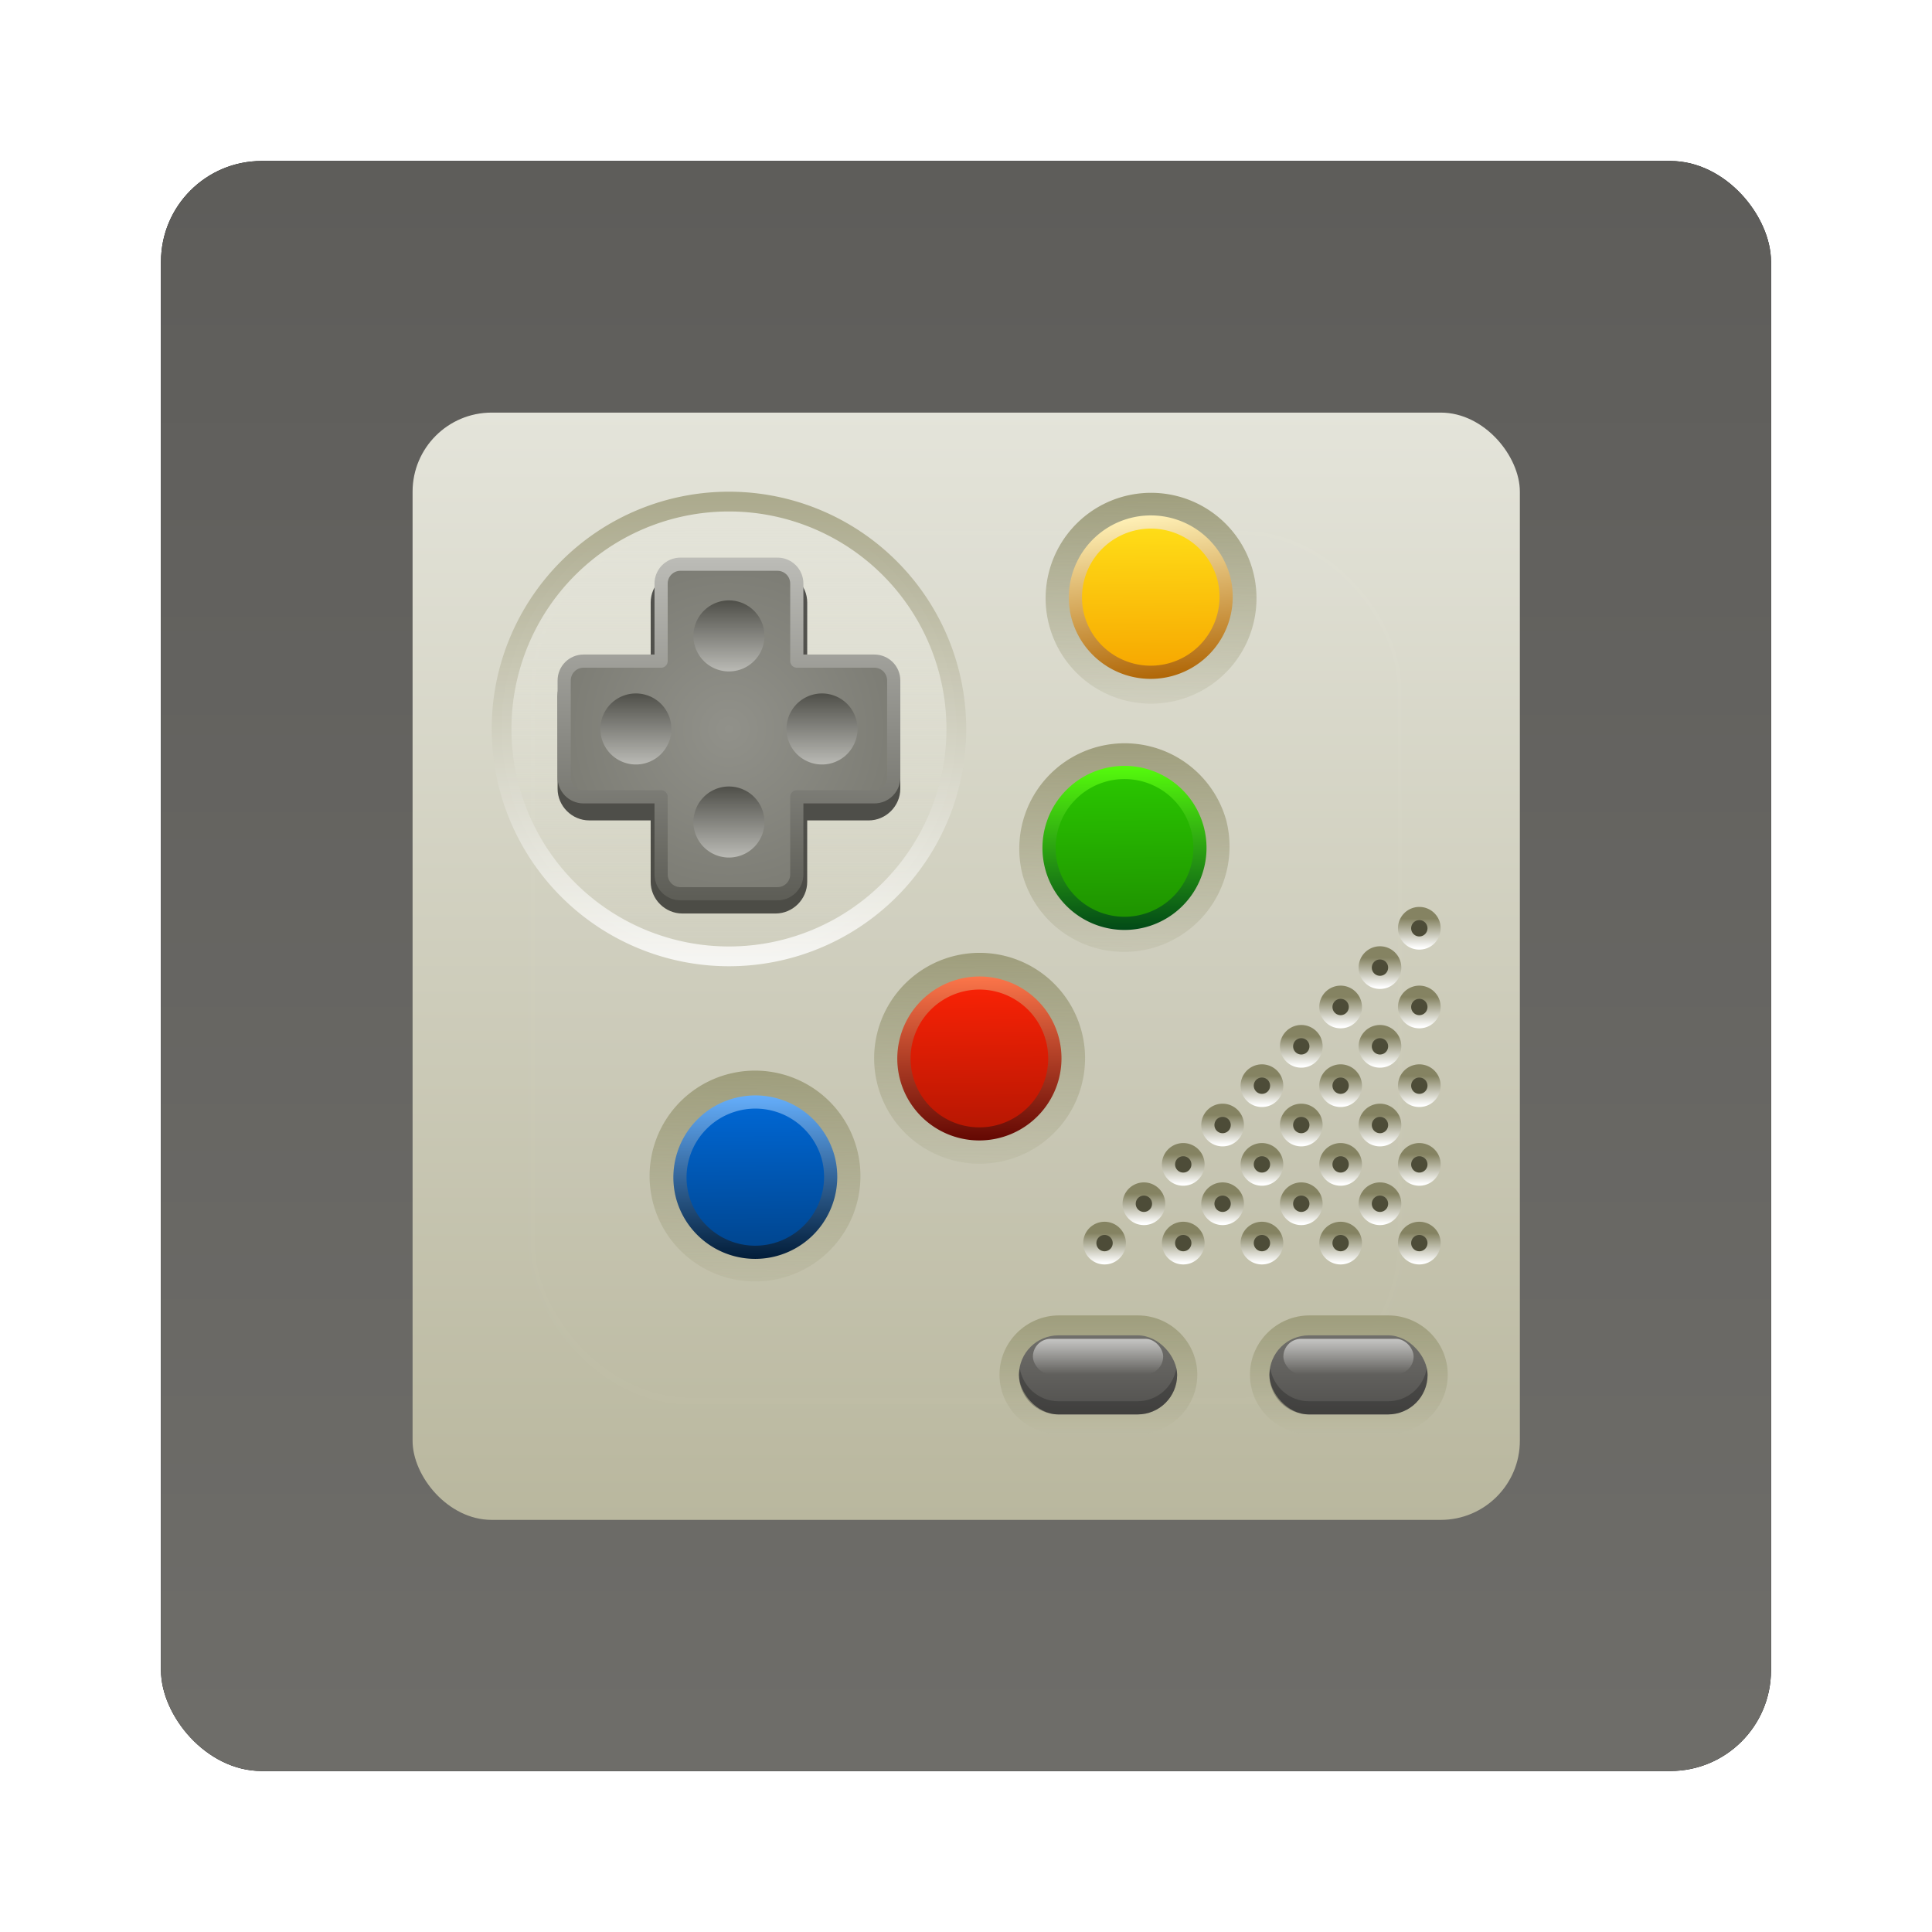 <?xml version="1.0" encoding="UTF-8" standalone="no"?>
<!-- Created with Inkscape (http://www.inkscape.org/) -->

<svg
   xmlns:dc="http://purl.org/dc/elements/1.1/"
   xmlns:cc="http://creativecommons.org/ns#"
   xmlns:rdf="http://www.w3.org/1999/02/22-rdf-syntax-ns#"
   xmlns:svg="http://www.w3.org/2000/svg"
   xmlns="http://www.w3.org/2000/svg"
   xmlns:xlink="http://www.w3.org/1999/xlink"
   xmlns:sodipodi="http://sodipodi.sourceforge.net/DTD/sodipodi-0.dtd"
   xmlns:inkscape="http://www.inkscape.org/namespaces/inkscape"
   width="96"
   height="96"
   id="svg6307"
   version="1.1"
   inkscape:version="0.48.1 r9760"
   sodipodi:docname="templat-96x96.svg">
  <defs
     id="defs6309">
    <filter
       color-interpolation-filters="sRGB"
       inkscape:collect="always"
       id="filter6279-2">
      <feGaussianBlur
         inkscape:collect="always"
         stdDeviation="0.8"
         id="feGaussianBlur6281-1" />
    </filter>
    <linearGradient
       inkscape:collect="always"
       xlink:href="#linearGradient5964"
       id="linearGradient9181"
       gradientUnits="userSpaceOnUse"
       gradientTransform="translate(0,-7.8515622e-6)"
       x1="48"
       y1="1052.362"
       x2="48"
       y2="902.362" />
    <linearGradient
       id="linearGradient5964">
      <stop
         id="stop5966"
         style="stop-color:#706f6b;stop-opacity:1"
         offset="0" />
      <stop
         id="stop5968"
         style="stop-color:#51504e;stop-opacity:1"
         offset="1" />
    </linearGradient>
    <linearGradient
       inkscape:collect="always"
       xlink:href="#linearGradient3187"
       id="linearGradient10464"
       gradientUnits="userSpaceOnUse"
       x1="48"
       y1="90"
       x2="48"
       y2="5.988" />
    <linearGradient
       id="linearGradient3187">
      <stop
         id="stop3189-8"
         style="stop-color:#b9b79e;stop-opacity:1"
         offset="0" />
      <stop
         id="stop3191-3"
         style="stop-color:#e4e4da;stop-opacity:1"
         offset="1" />
    </linearGradient>
    <linearGradient
       inkscape:collect="always"
       xlink:href="#linearGradient3737-96"
       id="linearGradient10466"
       gradientUnits="userSpaceOnUse"
       x1="48"
       y1="20.221"
       x2="48"
       y2="138.661" />
    <linearGradient
       id="linearGradient3737-96">
      <stop
         id="stop3739-43"
         style="stop-color:#ffffff;stop-opacity:1"
         offset="0" />
      <stop
         id="stop3741-33"
         style="stop-color:#ffffff;stop-opacity:0"
         offset="1" />
    </linearGradient>
    <clipPath
       id="clipPath3613-86">
      <rect
         width="84"
         height="84"
         rx="6"
         ry="6"
         x="6"
         y="6"
         id="rect3615-04"
         style="fill:#ffffff;fill-opacity:1;fill-rule:nonzero;stroke:none" />
    </clipPath>
    <filter
       x="-0.192"
       y="-0.192"
       width="1.384"
       height="1.384"
       color-interpolation-filters="sRGB"
       id="filter3794-88">
      <feGaussianBlur
         id="feGaussianBlur3796-8"
         stdDeviation="5.28" />
    </filter>
    <linearGradient
       inkscape:collect="always"
       xlink:href="#linearGradient5756"
       id="linearGradient10468"
       gradientUnits="userSpaceOnUse"
       gradientTransform="matrix(0.954,-0.256,0.251,0.937,-60.09,56.487)"
       x1="90.195"
       y1="24.087"
       x2="85.196"
       y2="43.082" />
    <linearGradient
       id="linearGradient5756">
      <stop
         id="stop5758"
         style="stop-color:#9f9e7d;stop-opacity:1"
         offset="0" />
      <stop
         id="stop5760"
         style="stop-color:#9f9e7d;stop-opacity:0"
         offset="1" />
    </linearGradient>
    <linearGradient
       inkscape:collect="always"
       xlink:href="#linearGradient3911"
       id="linearGradient10470"
       gradientUnits="userSpaceOnUse"
       gradientTransform="matrix(0.683,-0.183,0.18,0.67,-33.899,58.624)"
       x1="85.007"
       y1="21.561"
       x2="80.337"
       y2="39.307" />
    <linearGradient
       id="linearGradient3911">
      <stop
         id="stop3913-7"
         style="stop-color:#006ada;stop-opacity:1"
         offset="0" />
      <stop
         id="stop3915"
         style="stop-color:#00438a;stop-opacity:1"
         offset="1" />
    </linearGradient>
    <linearGradient
       inkscape:collect="always"
       xlink:href="#linearGradient5835-7"
       id="linearGradient10472"
       gradientUnits="userSpaceOnUse"
       gradientTransform="matrix(0.683,-0.183,0.18,0.67,-33.899,58.624)"
       x1="91.622"
       y1="23.41"
       x2="86.898"
       y2="41.359" />
    <linearGradient
       id="linearGradient5835-7">
      <stop
         id="stop5837"
         style="stop-color:#67b1ff;stop-opacity:1"
         offset="0" />
      <stop
         id="stop5839"
         style="stop-color:#001a35;stop-opacity:1"
         offset="1" />
    </linearGradient>
    <linearGradient
       inkscape:collect="always"
       xlink:href="#linearGradient5756"
       id="linearGradient10474"
       gradientUnits="userSpaceOnUse"
       x1="90.195"
       y1="24.087"
       x2="85.196"
       y2="43.082" />
    <linearGradient
       id="linearGradient6443">
      <stop
         id="stop6445"
         style="stop-color:#9f9e7d;stop-opacity:1"
         offset="0" />
      <stop
         id="stop6447"
         style="stop-color:#9f9e7d;stop-opacity:0"
         offset="1" />
    </linearGradient>
    <linearGradient
       inkscape:collect="always"
       xlink:href="#linearGradient3903"
       id="linearGradient10476"
       gradientUnits="userSpaceOnUse"
       x1="84.397"
       y1="21.771"
       x2="79.88"
       y2="38.933" />
    <linearGradient
       id="linearGradient3903">
      <stop
         id="stop3905"
         style="stop-color:#fd2306;stop-opacity:1"
         offset="0" />
      <stop
         id="stop3907"
         style="stop-color:#b31602;stop-opacity:1"
         offset="1" />
    </linearGradient>
    <linearGradient
       inkscape:collect="always"
       xlink:href="#linearGradient5815-4"
       id="linearGradient10478"
       gradientUnits="userSpaceOnUse"
       x1="90.457"
       y1="23.092"
       x2="85.74"
       y2="41.015" />
    <linearGradient
       id="linearGradient5815-4">
      <stop
         id="stop5817"
         style="stop-color:#fe774b;stop-opacity:1"
         offset="0" />
      <stop
         id="stop5819"
         style="stop-color:#610601;stop-opacity:1"
         offset="1" />
    </linearGradient>
    <linearGradient
       inkscape:collect="always"
       xlink:href="#linearGradient5756"
       id="linearGradient10480"
       gradientUnits="userSpaceOnUse"
       gradientTransform="matrix(0.954,-0.256,0.251,0.937,-32.09,31.487)"
       x1="90.195"
       y1="24.087"
       x2="85.196"
       y2="43.082" />
    <linearGradient
       id="linearGradient6458">
      <stop
         id="stop6460"
         style="stop-color:#9f9e7d;stop-opacity:1"
         offset="0" />
      <stop
         id="stop6462"
         style="stop-color:#9f9e7d;stop-opacity:0"
         offset="1" />
    </linearGradient>
    <linearGradient
       inkscape:collect="always"
       xlink:href="#linearGradient3921"
       id="linearGradient10482"
       gradientUnits="userSpaceOnUse"
       gradientTransform="matrix(0.683,-0.183,0.18,0.67,-5.899,33.624)"
       x1="84.397"
       y1="21.771"
       x2="79.935"
       y2="38.724" />
    <linearGradient
       id="linearGradient3921">
      <stop
         id="stop3923"
         style="stop-color:#2bca00;stop-opacity:1"
         offset="0" />
      <stop
         id="stop3925"
         style="stop-color:#1e9000;stop-opacity:1"
         offset="1" />
    </linearGradient>
    <linearGradient
       inkscape:collect="always"
       xlink:href="#linearGradient5795"
       id="linearGradient10484"
       gradientUnits="userSpaceOnUse"
       gradientTransform="matrix(0.683,-0.183,0.18,0.67,-5.899,33.624)"
       x1="90.457"
       y1="23.092"
       x2="85.706"
       y2="41.144" />
    <linearGradient
       id="linearGradient5795">
      <stop
         id="stop5797"
         style="stop-color:#57ff0c;stop-opacity:1"
         offset="0" />
      <stop
         id="stop5799"
         style="stop-color:#004617;stop-opacity:1"
         offset="1" />
    </linearGradient>
    <linearGradient
       inkscape:collect="always"
       xlink:href="#linearGradient5756"
       id="linearGradient10486"
       gradientUnits="userSpaceOnUse"
       gradientTransform="matrix(0.954,-0.256,0.251,0.937,-30.09,12.487)"
       x1="90.195"
       y1="24.087"
       x2="85.196"
       y2="43.082" />
    <linearGradient
       id="linearGradient6473">
      <stop
         id="stop6475"
         style="stop-color:#9f9e7d;stop-opacity:1"
         offset="0" />
      <stop
         id="stop6477"
         style="stop-color:#9f9e7d;stop-opacity:0"
         offset="1" />
    </linearGradient>
    <linearGradient
       inkscape:collect="always"
       xlink:href="#linearGradient3933-05"
       id="linearGradient10488"
       gradientUnits="userSpaceOnUse"
       gradientTransform="matrix(0.683,-0.183,0.18,0.67,-3.899,14.624)"
       x1="83.315"
       y1="21.664"
       x2="79.007"
       y2="38.033" />
    <linearGradient
       id="linearGradient3933-05">
      <stop
         id="stop3935-9"
         style="stop-color:#ffe119;stop-opacity:1"
         offset="0" />
      <stop
         id="stop3937"
         style="stop-color:#f7a700;stop-opacity:1"
         offset="1" />
    </linearGradient>
    <linearGradient
       inkscape:collect="always"
       xlink:href="#linearGradient5732-6"
       id="linearGradient10490"
       gradientUnits="userSpaceOnUse"
       gradientTransform="matrix(0.683,-0.183,0.18,0.67,-3.899,14.624)"
       x1="91.968"
       y1="23.504"
       x2="89.412"
       y2="42.017" />
    <linearGradient
       id="linearGradient5732-6">
      <stop
         id="stop5734"
         style="stop-color:#fff1b7;stop-opacity:1"
         offset="0" />
      <stop
         id="stop5736"
         style="stop-color:#ad6100;stop-opacity:1"
         offset="1" />
    </linearGradient>
    <linearGradient
       inkscape:collect="always"
       xlink:href="#linearGradient4307"
       id="linearGradient10492"
       gradientUnits="userSpaceOnUse"
       gradientTransform="matrix(0,0.716,0.719,0,1.25,1.301)"
       x1="14.585"
       y1="40"
       x2="65.629"
       y2="40" />
    <linearGradient
       id="linearGradient4307">
      <stop
         id="stop4309"
         style="stop-color:#e4e4d9;stop-opacity:1"
         offset="0" />
      <stop
         id="stop4311-2"
         style="stop-color:#e4e4d9;stop-opacity:0"
         offset="1" />
    </linearGradient>
    <linearGradient
       inkscape:collect="always"
       xlink:href="#linearGradient5724"
       id="linearGradient10494"
       gradientUnits="userSpaceOnUse"
       gradientTransform="matrix(0,0.716,0.719,0,1.25,1.301)"
       x1="15.75"
       y1="40"
       x2="64.464"
       y2="40" />
    <linearGradient
       id="linearGradient5724">
      <stop
         id="stop5726"
         style="stop-color:#9f9d7c;stop-opacity:1"
         offset="0" />
      <stop
         id="stop5728"
         style="stop-color:#ffffff;stop-opacity:1"
         offset="1" />
    </linearGradient>
    <linearGradient
       inkscape:collect="always"
       xlink:href="#linearGradient5860"
       id="linearGradient10496"
       gradientUnits="userSpaceOnUse"
       x1="110.645"
       y1="92.773"
       x2="110.645"
       y2="96.645" />
    <linearGradient
       id="linearGradient5860">
      <stop
         id="stop5862"
         style="stop-color:#858362;stop-opacity:1"
         offset="0" />
      <stop
         id="stop5864"
         style="stop-color:#ffffff;stop-opacity:1"
         offset="1" />
    </linearGradient>
    <linearGradient
       inkscape:collect="always"
       xlink:href="#linearGradient5860"
       id="linearGradient10498"
       gradientUnits="userSpaceOnUse"
       x1="110.645"
       y1="92.773"
       x2="110.645"
       y2="96.645" />
    <linearGradient
       id="linearGradient6500">
      <stop
         id="stop6502"
         style="stop-color:#858362;stop-opacity:1"
         offset="0" />
      <stop
         id="stop6504"
         style="stop-color:#ffffff;stop-opacity:1"
         offset="1" />
    </linearGradient>
    <linearGradient
       inkscape:collect="always"
       xlink:href="#linearGradient5860"
       id="linearGradient10500"
       gradientUnits="userSpaceOnUse"
       x1="110.645"
       y1="92.773"
       x2="110.645"
       y2="96.645" />
    <linearGradient
       id="linearGradient6507">
      <stop
         id="stop6509"
         style="stop-color:#858362;stop-opacity:1"
         offset="0" />
      <stop
         id="stop6511"
         style="stop-color:#ffffff;stop-opacity:1"
         offset="1" />
    </linearGradient>
    <linearGradient
       inkscape:collect="always"
       xlink:href="#linearGradient5860"
       id="linearGradient10502"
       gradientUnits="userSpaceOnUse"
       x1="110.645"
       y1="92.773"
       x2="110.645"
       y2="96.645" />
    <linearGradient
       id="linearGradient6514">
      <stop
         id="stop6516"
         style="stop-color:#858362;stop-opacity:1"
         offset="0" />
      <stop
         id="stop6518"
         style="stop-color:#ffffff;stop-opacity:1"
         offset="1" />
    </linearGradient>
    <linearGradient
       inkscape:collect="always"
       xlink:href="#linearGradient5860"
       id="linearGradient10504"
       gradientUnits="userSpaceOnUse"
       x1="110.645"
       y1="92.773"
       x2="110.645"
       y2="96.645" />
    <linearGradient
       id="linearGradient6521">
      <stop
         id="stop6523"
         style="stop-color:#858362;stop-opacity:1"
         offset="0" />
      <stop
         id="stop6525"
         style="stop-color:#ffffff;stop-opacity:1"
         offset="1" />
    </linearGradient>
    <linearGradient
       inkscape:collect="always"
       xlink:href="#linearGradient5860"
       id="linearGradient10506"
       gradientUnits="userSpaceOnUse"
       x1="110.645"
       y1="92.773"
       x2="110.645"
       y2="96.645" />
    <linearGradient
       id="linearGradient6528">
      <stop
         id="stop6530"
         style="stop-color:#858362;stop-opacity:1"
         offset="0" />
      <stop
         id="stop6532"
         style="stop-color:#ffffff;stop-opacity:1"
         offset="1" />
    </linearGradient>
    <linearGradient
       inkscape:collect="always"
       xlink:href="#linearGradient5860"
       id="linearGradient10508"
       gradientUnits="userSpaceOnUse"
       x1="110.645"
       y1="92.773"
       x2="110.645"
       y2="96.645" />
    <linearGradient
       id="linearGradient6535">
      <stop
         id="stop6537"
         style="stop-color:#858362;stop-opacity:1"
         offset="0" />
      <stop
         id="stop6539"
         style="stop-color:#ffffff;stop-opacity:1"
         offset="1" />
    </linearGradient>
    <linearGradient
       inkscape:collect="always"
       xlink:href="#linearGradient5860"
       id="linearGradient10510"
       gradientUnits="userSpaceOnUse"
       x1="110.645"
       y1="92.773"
       x2="110.645"
       y2="96.645" />
    <linearGradient
       id="linearGradient6542">
      <stop
         id="stop6544"
         style="stop-color:#858362;stop-opacity:1"
         offset="0" />
      <stop
         id="stop6546"
         style="stop-color:#ffffff;stop-opacity:1"
         offset="1" />
    </linearGradient>
    <linearGradient
       inkscape:collect="always"
       xlink:href="#linearGradient5860"
       id="linearGradient10512"
       gradientUnits="userSpaceOnUse"
       x1="110.645"
       y1="92.773"
       x2="110.645"
       y2="96.645" />
    <linearGradient
       id="linearGradient6549">
      <stop
         id="stop6551"
         style="stop-color:#858362;stop-opacity:1"
         offset="0" />
      <stop
         id="stop6553"
         style="stop-color:#ffffff;stop-opacity:1"
         offset="1" />
    </linearGradient>
    <linearGradient
       inkscape:collect="always"
       xlink:href="#linearGradient5860"
       id="linearGradient10514"
       gradientUnits="userSpaceOnUse"
       x1="110.645"
       y1="92.773"
       x2="110.645"
       y2="96.645" />
    <linearGradient
       id="linearGradient6556">
      <stop
         id="stop6558"
         style="stop-color:#858362;stop-opacity:1"
         offset="0" />
      <stop
         id="stop6560"
         style="stop-color:#ffffff;stop-opacity:1"
         offset="1" />
    </linearGradient>
    <linearGradient
       inkscape:collect="always"
       xlink:href="#linearGradient5860"
       id="linearGradient10516"
       gradientUnits="userSpaceOnUse"
       x1="110.645"
       y1="92.773"
       x2="110.645"
       y2="96.645" />
    <linearGradient
       id="linearGradient6563">
      <stop
         id="stop6565"
         style="stop-color:#858362;stop-opacity:1"
         offset="0" />
      <stop
         id="stop6567"
         style="stop-color:#ffffff;stop-opacity:1"
         offset="1" />
    </linearGradient>
    <linearGradient
       inkscape:collect="always"
       xlink:href="#linearGradient5860"
       id="linearGradient10518"
       gradientUnits="userSpaceOnUse"
       x1="110.645"
       y1="92.773"
       x2="110.645"
       y2="96.645" />
    <linearGradient
       id="linearGradient6570">
      <stop
         id="stop6572"
         style="stop-color:#858362;stop-opacity:1"
         offset="0" />
      <stop
         id="stop6574"
         style="stop-color:#ffffff;stop-opacity:1"
         offset="1" />
    </linearGradient>
    <linearGradient
       inkscape:collect="always"
       xlink:href="#linearGradient5860"
       id="linearGradient10520"
       gradientUnits="userSpaceOnUse"
       x1="110.645"
       y1="92.773"
       x2="110.645"
       y2="96.645" />
    <linearGradient
       id="linearGradient6577">
      <stop
         id="stop6579"
         style="stop-color:#858362;stop-opacity:1"
         offset="0" />
      <stop
         id="stop6581"
         style="stop-color:#ffffff;stop-opacity:1"
         offset="1" />
    </linearGradient>
    <linearGradient
       inkscape:collect="always"
       xlink:href="#linearGradient5860"
       id="linearGradient10522"
       gradientUnits="userSpaceOnUse"
       x1="110.645"
       y1="92.773"
       x2="110.645"
       y2="96.645" />
    <linearGradient
       id="linearGradient6584">
      <stop
         id="stop6586"
         style="stop-color:#858362;stop-opacity:1"
         offset="0" />
      <stop
         id="stop6588"
         style="stop-color:#ffffff;stop-opacity:1"
         offset="1" />
    </linearGradient>
    <linearGradient
       inkscape:collect="always"
       xlink:href="#linearGradient5860"
       id="linearGradient10524"
       gradientUnits="userSpaceOnUse"
       x1="110.645"
       y1="92.773"
       x2="110.645"
       y2="96.645" />
    <linearGradient
       id="linearGradient6591">
      <stop
         id="stop6593"
         style="stop-color:#858362;stop-opacity:1"
         offset="0" />
      <stop
         id="stop6595"
         style="stop-color:#ffffff;stop-opacity:1"
         offset="1" />
    </linearGradient>
    <linearGradient
       inkscape:collect="always"
       xlink:href="#linearGradient5860"
       id="linearGradient10526"
       gradientUnits="userSpaceOnUse"
       x1="110.645"
       y1="92.773"
       x2="110.645"
       y2="96.645" />
    <linearGradient
       id="linearGradient6598">
      <stop
         id="stop6600"
         style="stop-color:#858362;stop-opacity:1"
         offset="0" />
      <stop
         id="stop6602"
         style="stop-color:#ffffff;stop-opacity:1"
         offset="1" />
    </linearGradient>
    <linearGradient
       inkscape:collect="always"
       xlink:href="#linearGradient5860"
       id="linearGradient10528"
       gradientUnits="userSpaceOnUse"
       x1="110.645"
       y1="92.773"
       x2="110.645"
       y2="96.645" />
    <linearGradient
       id="linearGradient6605">
      <stop
         id="stop6607"
         style="stop-color:#858362;stop-opacity:1"
         offset="0" />
      <stop
         id="stop6609"
         style="stop-color:#ffffff;stop-opacity:1"
         offset="1" />
    </linearGradient>
    <linearGradient
       inkscape:collect="always"
       xlink:href="#linearGradient5860"
       id="linearGradient10530"
       gradientUnits="userSpaceOnUse"
       x1="110.645"
       y1="92.773"
       x2="110.645"
       y2="96.645" />
    <linearGradient
       id="linearGradient6612">
      <stop
         id="stop6614"
         style="stop-color:#858362;stop-opacity:1"
         offset="0" />
      <stop
         id="stop6616"
         style="stop-color:#ffffff;stop-opacity:1"
         offset="1" />
    </linearGradient>
    <linearGradient
       inkscape:collect="always"
       xlink:href="#linearGradient5860"
       id="linearGradient10532"
       gradientUnits="userSpaceOnUse"
       x1="110.645"
       y1="92.773"
       x2="110.645"
       y2="96.645" />
    <linearGradient
       id="linearGradient6619">
      <stop
         id="stop6621"
         style="stop-color:#858362;stop-opacity:1"
         offset="0" />
      <stop
         id="stop6623"
         style="stop-color:#ffffff;stop-opacity:1"
         offset="1" />
    </linearGradient>
    <linearGradient
       inkscape:collect="always"
       xlink:href="#linearGradient5860"
       id="linearGradient10534"
       gradientUnits="userSpaceOnUse"
       x1="110.645"
       y1="92.773"
       x2="110.645"
       y2="96.645" />
    <linearGradient
       id="linearGradient6626">
      <stop
         id="stop6628"
         style="stop-color:#858362;stop-opacity:1"
         offset="0" />
      <stop
         id="stop6630"
         style="stop-color:#ffffff;stop-opacity:1"
         offset="1" />
    </linearGradient>
    <linearGradient
       inkscape:collect="always"
       xlink:href="#linearGradient5860"
       id="linearGradient10536"
       gradientUnits="userSpaceOnUse"
       x1="110.645"
       y1="92.773"
       x2="110.645"
       y2="96.645" />
    <linearGradient
       id="linearGradient6633">
      <stop
         id="stop6635"
         style="stop-color:#858362;stop-opacity:1"
         offset="0" />
      <stop
         id="stop6637"
         style="stop-color:#ffffff;stop-opacity:1"
         offset="1" />
    </linearGradient>
    <linearGradient
       inkscape:collect="always"
       xlink:href="#linearGradient5860"
       id="linearGradient10538"
       gradientUnits="userSpaceOnUse"
       x1="110.645"
       y1="92.773"
       x2="110.645"
       y2="96.645" />
    <linearGradient
       id="linearGradient6640">
      <stop
         id="stop6642"
         style="stop-color:#858362;stop-opacity:1"
         offset="0" />
      <stop
         id="stop6644"
         style="stop-color:#ffffff;stop-opacity:1"
         offset="1" />
    </linearGradient>
    <linearGradient
       inkscape:collect="always"
       xlink:href="#linearGradient5860"
       id="linearGradient10540"
       gradientUnits="userSpaceOnUse"
       x1="110.645"
       y1="92.773"
       x2="110.645"
       y2="96.645" />
    <linearGradient
       id="linearGradient6647">
      <stop
         id="stop6649"
         style="stop-color:#858362;stop-opacity:1"
         offset="0" />
      <stop
         id="stop6651"
         style="stop-color:#ffffff;stop-opacity:1"
         offset="1" />
    </linearGradient>
    <linearGradient
       inkscape:collect="always"
       xlink:href="#linearGradient5860"
       id="linearGradient10542"
       gradientUnits="userSpaceOnUse"
       x1="110.645"
       y1="92.773"
       x2="110.645"
       y2="96.645" />
    <linearGradient
       id="linearGradient6654">
      <stop
         id="stop6656"
         style="stop-color:#858362;stop-opacity:1"
         offset="0" />
      <stop
         id="stop6658"
         style="stop-color:#ffffff;stop-opacity:1"
         offset="1" />
    </linearGradient>
    <linearGradient
       inkscape:collect="always"
       xlink:href="#linearGradient5860"
       id="linearGradient10544"
       gradientUnits="userSpaceOnUse"
       x1="110.645"
       y1="92.773"
       x2="110.645"
       y2="96.645" />
    <linearGradient
       id="linearGradient6661">
      <stop
         id="stop6663"
         style="stop-color:#858362;stop-opacity:1"
         offset="0" />
      <stop
         id="stop6665"
         style="stop-color:#ffffff;stop-opacity:1"
         offset="1" />
    </linearGradient>
    <linearGradient
       inkscape:collect="always"
       xlink:href="#linearGradient5756"
       id="linearGradient10546"
       gradientUnits="userSpaceOnUse"
       x1="78.803"
       y1="101.969"
       x2="78.803"
       y2="114.042" />
    <linearGradient
       id="linearGradient6668">
      <stop
         id="stop6670"
         style="stop-color:#9f9e7d;stop-opacity:1"
         offset="0" />
      <stop
         id="stop6672"
         style="stop-color:#9f9e7d;stop-opacity:0"
         offset="1" />
    </linearGradient>
    <linearGradient
       inkscape:collect="always"
       xlink:href="#linearGradient5964"
       id="linearGradient10548"
       gradientUnits="userSpaceOnUse"
       gradientTransform="matrix(0.75,0,0,0.75,-2.0894945e-6,-1)"
       x1="78"
       y1="104"
       x2="78"
       y2="112.004" />
    <linearGradient
       id="linearGradient6675">
      <stop
         id="stop6677"
         style="stop-color:#706f6b;stop-opacity:1"
         offset="0" />
      <stop
         id="stop6679"
         style="stop-color:#51504e;stop-opacity:1"
         offset="1" />
    </linearGradient>
    <linearGradient
       inkscape:collect="always"
       xlink:href="#linearGradient5976-0"
       id="linearGradient10550"
       gradientUnits="userSpaceOnUse"
       gradientTransform="matrix(0.75,0,0,0.75,-2.0894945e-6,-1)"
       x1="79.067"
       y1="104.353"
       x2="79.067"
       y2="107.938" />
    <linearGradient
       id="linearGradient5976-0">
      <stop
         id="stop5978"
         style="stop-color:#ffffff;stop-opacity:1"
         offset="0" />
      <stop
         id="stop5980-6"
         style="stop-color:#ffffff;stop-opacity:0"
         offset="1" />
    </linearGradient>
    <filter
       color-interpolation-filters="sRGB"
       id="filter4417">
      <feGaussianBlur
         id="feGaussianBlur4419"
         stdDeviation="0.52" />
    </filter>
    <radialGradient
       inkscape:collect="always"
       xlink:href="#linearGradient6035"
       id="radialGradient10552"
       gradientUnits="userSpaceOnUse"
       gradientTransform="matrix(1.6258411e-8,-0.735,0.735,1.6258411e-8,0.588,59.412)"
       cx="40"
       cy="40"
       fx="40"
       fy="40"
       r="18" />
    <linearGradient
       id="linearGradient6035">
      <stop
         id="stop6037"
         style="stop-color:#91918a;stop-opacity:1"
         offset="0" />
      <stop
         id="stop6039"
         style="stop-color:#7c7c74;stop-opacity:1"
         offset="1" />
    </linearGradient>
    <linearGradient
       inkscape:collect="always"
       xlink:href="#linearGradient3260"
       id="linearGradient10554"
       gradientUnits="userSpaceOnUse"
       x1="39.071"
       y1="43.007"
       x2="39.071"
       y2="17" />
    <linearGradient
       id="linearGradient3260">
      <stop
         id="stop3262-4"
         style="stop-color:#5d5d56;stop-opacity:1"
         offset="0" />
      <stop
         id="stop3264-6"
         style="stop-color:#bcbcb7;stop-opacity:1"
         offset="1" />
    </linearGradient>
    <linearGradient
       inkscape:collect="always"
       xlink:href="#linearGradient6043"
       id="linearGradient10556"
       gradientUnits="userSpaceOnUse"
       gradientTransform="matrix(0.866,0,0,0.866,-11.712,-4.653)"
       x1="38.69"
       y1="36.89"
       x2="38.69"
       y2="43.26" />
    <linearGradient
       id="linearGradient6043">
      <stop
         id="stop6045"
         style="stop-color:#4f4f49;stop-opacity:1"
         offset="0" />
      <stop
         id="stop6047"
         style="stop-color:#bcbcb7;stop-opacity:1"
         offset="1" />
    </linearGradient>
    <linearGradient
       inkscape:collect="always"
       xlink:href="#linearGradient6043"
       id="linearGradient10558"
       gradientUnits="userSpaceOnUse"
       gradientTransform="matrix(0.866,0,0,0.866,2.406,-4.653)"
       x1="38.69"
       y1="36.89"
       x2="38.69"
       y2="43.26" />
    <linearGradient
       id="linearGradient6700">
      <stop
         id="stop6702"
         style="stop-color:#4f4f49;stop-opacity:1"
         offset="0" />
      <stop
         id="stop6704"
         style="stop-color:#bcbcb7;stop-opacity:1"
         offset="1" />
    </linearGradient>
    <linearGradient
       inkscape:collect="always"
       xlink:href="#linearGradient6043"
       id="linearGradient10560"
       gradientUnits="userSpaceOnUse"
       gradientTransform="matrix(0.866,0,0,0.866,-4.653,-11.712)"
       x1="38.69"
       y1="36.89"
       x2="38.69"
       y2="43.26" />
    <linearGradient
       id="linearGradient6707">
      <stop
         id="stop6709"
         style="stop-color:#4f4f49;stop-opacity:1"
         offset="0" />
      <stop
         id="stop6711"
         style="stop-color:#bcbcb7;stop-opacity:1"
         offset="1" />
    </linearGradient>
    <linearGradient
       inkscape:collect="always"
       xlink:href="#linearGradient6043"
       id="linearGradient10562"
       gradientUnits="userSpaceOnUse"
       gradientTransform="matrix(0.866,0,0,0.866,-4.653,2.406)"
       x1="38.69"
       y1="36.89"
       x2="38.69"
       y2="43.26" />
    <linearGradient
       id="linearGradient6714">
      <stop
         id="stop6716"
         style="stop-color:#4f4f49;stop-opacity:1"
         offset="0" />
      <stop
         id="stop6718"
         style="stop-color:#bcbcb7;stop-opacity:1"
         offset="1" />
    </linearGradient>
    <linearGradient
       inkscape:collect="always"
       xlink:href="#linearGradient5756"
       id="linearGradient10564"
       gradientUnits="userSpaceOnUse"
       x1="78.803"
       y1="101.969"
       x2="78.803"
       y2="114.042" />
    <linearGradient
       id="linearGradient6721">
      <stop
         id="stop6723"
         style="stop-color:#9f9e7d;stop-opacity:1"
         offset="0" />
      <stop
         id="stop6725"
         style="stop-color:#9f9e7d;stop-opacity:0"
         offset="1" />
    </linearGradient>
    <linearGradient
       inkscape:collect="always"
       xlink:href="#linearGradient5964"
       id="linearGradient10566"
       gradientUnits="userSpaceOnUse"
       gradientTransform="matrix(0.75,0,0,0.75,-2.0894946e-6,-1)"
       x1="78"
       y1="104"
       x2="78"
       y2="112.004" />
    <linearGradient
       id="linearGradient6728">
      <stop
         id="stop6730"
         style="stop-color:#706f6b;stop-opacity:1"
         offset="0" />
      <stop
         id="stop6732"
         style="stop-color:#51504e;stop-opacity:1"
         offset="1" />
    </linearGradient>
    <linearGradient
       inkscape:collect="always"
       xlink:href="#linearGradient5976-0"
       id="linearGradient10568"
       gradientUnits="userSpaceOnUse"
       gradientTransform="matrix(0.75,0,0,0.75,-2.0894946e-6,-1)"
       x1="79.067"
       y1="104.353"
       x2="79.067"
       y2="107.938" />
    <linearGradient
       id="linearGradient6735">
      <stop
         id="stop6737"
         style="stop-color:#ffffff;stop-opacity:1"
         offset="0" />
      <stop
         id="stop6739"
         style="stop-color:#ffffff;stop-opacity:0"
         offset="1" />
    </linearGradient>
  </defs>
  <sodipodi:namedview
     id="base"
     pagecolor="#ffffff"
     bordercolor="#666666"
     borderopacity="1.0"
     inkscape:pageopacity="0.0"
     inkscape:pageshadow="2"
     inkscape:zoom="3.959798"
     inkscape:cx="63.388829"
     inkscape:cy="54.848176"
     inkscape:document-units="px"
     inkscape:current-layer="layer1"
     showgrid="false"
     inkscape:window-width="1280"
     inkscape:window-height="747"
     inkscape:window-x="0"
     inkscape:window-y="0"
     inkscape:window-maximized="1" />
  <g
     inkscape:label="Layer 1"
     inkscape:groupmode="layer"
     id="layer1"
     transform="translate(0,-956.362)">
    <g
       id="g6340">
      <g
         id="g10687">
        <g
           id="g10627">
          <rect
             transform="translate(0,-7.8515622e-6)"
             y="964.362"
             x="8"
             height="80"
             width="80"
             id="rect9283"
             style="fill:#000000;fill-opacity:1;stroke:none;filter:url(#filter6279-2)"
             rx="5"
             ry="5" />
          <rect
             ry="5"
             rx="5"
             style="fill:url(#linearGradient9181);fill-opacity:1;stroke:none"
             id="rect9285"
             width="80"
             height="80"
             x="8"
             y="964.362" />
          <g
             transform="matrix(0.655,0,0,0.655,16.571,972.934)"
             id="g3308">
            <rect
               width="84"
               height="84"
               rx="6"
               ry="6"
               x="6"
               y="6"
               id="rect2419"
               style="fill:url(#linearGradient10464);fill-opacity:1;fill-rule:nonzero;stroke:none" />
            <g
               id="layer5">
              <rect
                 style="opacity:0.1;fill:url(#linearGradient10466);fill-opacity:1;fill-rule:nonzero;stroke:#ffffff;stroke-width:0.5;stroke-linecap:round;stroke-linejoin:miter;stroke-miterlimit:4;stroke-opacity:1;stroke-dasharray:none;stroke-dashoffset:0;filter:url(#filter3794-88)"
                 id="rect3171"
                 clip-path="url(#clipPath3613-86)"
                 y="15"
                 x="15"
                 ry="12"
                 rx="12"
                 height="66"
                 width="66" />
            </g>
            <path
               d="M 39.725,61.93 A 7.998,7.998 0 0 1 24.275,66.07 7.998,7.998 0 1 1 39.725,61.93 z"
               id="path5825"
               style="fill:url(#linearGradient10468);fill-opacity:1;fill-rule:evenodd;stroke:none"
               inkscape:connector-curvature="0" />
            <path
               d="M 37.528,62.519 A 5.723,5.723 0 0 1 26.472,65.481 5.723,5.723 0 0 1 37.528,62.519 z"
               id="path5829"
               style="fill:url(#linearGradient10470);fill-opacity:1;fill-rule:evenodd;stroke:url(#linearGradient10472);stroke-width:1;stroke-linecap:butt;stroke-linejoin:round;stroke-miterlimit:4;stroke-opacity:1;stroke-dasharray:none;stroke-dashoffset:0"
               inkscape:connector-curvature="0" />
            <g
               transform="matrix(0.959,0,0,0.959,0.44,3.658)"
               id="g4497">
              <path
                 d="m 96.197,32.053 a 8.098,8.245 0 1 1 -16.197,0 8.098,8.245 0 1 1 16.197,0 z"
                 transform="matrix(0.995,-0.267,0.262,0.977,-45.404,45.726)"
                 id="path5805"
                 style="fill:url(#linearGradient10474);fill-opacity:1;fill-rule:evenodd;stroke:none"
                 inkscape:connector-curvature="0" />
              <path
                 d="m 96.197,32.053 a 8.098,8.245 0 1 1 -16.197,0 8.098,8.245 0 1 1 16.197,0 z"
                 transform="matrix(0.712,-0.191,0.187,0.699,-18.085,47.955)"
                 id="path5809"
                 style="fill:url(#linearGradient10476);fill-opacity:1;fill-rule:evenodd;stroke:url(#linearGradient10478);stroke-width:1.428;stroke-linecap:butt;stroke-linejoin:round;stroke-miterlimit:4;stroke-opacity:1;stroke-dasharray:none;stroke-dashoffset:0"
                 inkscape:connector-curvature="0" />
            </g>
            <path
               d="M 67.725,36.93 A 7.998,7.998 0 0 1 52.275,41.07 7.998,7.998 0 0 1 67.725,36.93 z"
               id="path5785"
               style="fill:url(#linearGradient10480);fill-opacity:1;fill-rule:evenodd;stroke:none"
               inkscape:connector-curvature="0" />
            <path
               d="M 65.528,37.519 A 5.723,5.723 0 1 1 54.472,40.481 5.723,5.723 0 0 1 65.528,37.519 z"
               id="path5789"
               style="fill:url(#linearGradient10482);fill-opacity:1;fill-rule:evenodd;stroke:url(#linearGradient10484);stroke-width:1;stroke-linecap:butt;stroke-linejoin:round;stroke-miterlimit:4;stroke-opacity:1;stroke-dasharray:none;stroke-dashoffset:0"
               inkscape:connector-curvature="0" />
            <path
               d="M 69.725,17.93 A 7.998,7.998 0 1 1 54.275,22.07 7.998,7.998 0 0 1 69.725,17.93 z"
               id="path5754"
               style="fill:url(#linearGradient10486);fill-opacity:1;fill-rule:evenodd;stroke:none"
               inkscape:connector-curvature="0" />
            <path
               d="M 67.528,18.519 A 5.723,5.723 0 0 1 56.472,21.481 5.723,5.723 0 0 1 67.528,18.519 z"
               id="path3245"
               style="fill:url(#linearGradient10488);fill-opacity:1;fill-rule:evenodd;stroke:url(#linearGradient10490);stroke-width:1;stroke-linecap:butt;stroke-linejoin:round;stroke-miterlimit:4;stroke-opacity:1;stroke-dasharray:none;stroke-dashoffset:0"
               inkscape:connector-curvature="0" />
            <path
               d="m 30,47.25 a 17.25,17.25 0 1 0 0,-34.5 17.25,17.25 0 1 0 0,34.5 z"
               id="path3215"
               style="opacity:0.8;fill:url(#linearGradient10492);fill-opacity:1;fill-rule:evenodd;stroke:url(#linearGradient10494);stroke-width:1.5;stroke-linecap:butt;stroke-linejoin:round;stroke-miterlimit:4;stroke-opacity:1;stroke-dasharray:none;stroke-dashoffset:0;display:inline"
               inkscape:connector-curvature="0" />
            <g
               id="g4252">
              <path
                 d="m 111.938,94.064 a 1.936,1.936 0 1 1 -3.873,0 1.936,1.936 0 1 1 3.873,0 z"
                 transform="matrix(0.578,0,0,0.578,18.792,14.634)"
                 id="path5473"
                 style="fill:#4d4c38;fill-opacity:1;fill-rule:evenodd;stroke:url(#linearGradient10496);stroke-width:1.73;stroke-linecap:butt;stroke-linejoin:round;stroke-miterlimit:4;stroke-opacity:1;stroke-dasharray:none;stroke-dashoffset:0;display:inline"
                 inkscape:connector-curvature="0" />
              <path
                 d="m 111.938,94.064 a 1.936,1.936 0 1 1 -3.873,0 1.936,1.936 0 1 1 3.873,0 z"
                 transform="matrix(0.578,0,0,0.578,12.822,14.634)"
                 id="path5868"
                 style="fill:#4d4c38;fill-opacity:1;fill-rule:evenodd;stroke:url(#linearGradient10498);stroke-width:1.73;stroke-linecap:butt;stroke-linejoin:round;stroke-miterlimit:4;stroke-opacity:1;stroke-dasharray:none;stroke-dashoffset:0;display:inline"
                 inkscape:connector-curvature="0" />
              <path
                 d="m 111.938,94.064 a 1.936,1.936 0 1 1 -3.873,0 1.936,1.936 0 1 1 3.873,0 z"
                 transform="matrix(0.578,0,0,0.578,6.852,14.634)"
                 id="path5872"
                 style="fill:#4d4c38;fill-opacity:1;fill-rule:evenodd;stroke:url(#linearGradient10500);stroke-width:1.73;stroke-linecap:butt;stroke-linejoin:round;stroke-miterlimit:4;stroke-opacity:1;stroke-dasharray:none;stroke-dashoffset:0;display:inline"
                 inkscape:connector-curvature="0" />
              <path
                 d="m 111.938,94.064 a 1.936,1.936 0 1 1 -3.873,0 1.936,1.936 0 1 1 3.873,0 z"
                 transform="matrix(0.578,0,0,0.578,0.883,14.634)"
                 id="path5876"
                 style="fill:#4d4c38;fill-opacity:1;fill-rule:evenodd;stroke:url(#linearGradient10502);stroke-width:1.73;stroke-linecap:butt;stroke-linejoin:round;stroke-miterlimit:4;stroke-opacity:1;stroke-dasharray:none;stroke-dashoffset:0;display:inline"
                 inkscape:connector-curvature="0" />
              <path
                 d="m 111.938,94.064 a 1.936,1.936 0 1 1 -3.873,0 1.936,1.936 0 1 1 3.873,0 z"
                 transform="matrix(0.578,0,0,0.578,-5.087,14.634)"
                 id="path5880"
                 style="fill:#4d4c38;fill-opacity:1;fill-rule:evenodd;stroke:url(#linearGradient10504);stroke-width:1.73;stroke-linecap:butt;stroke-linejoin:round;stroke-miterlimit:4;stroke-opacity:1;stroke-dasharray:none;stroke-dashoffset:0;display:inline"
                 inkscape:connector-curvature="0" />
              <path
                 d="m 111.938,94.064 a 1.936,1.936 0 1 1 -3.873,0 1.936,1.936 0 1 1 3.873,0 z"
                 transform="matrix(0.578,0,0,0.578,15.807,11.649)"
                 id="path5884"
                 style="fill:#4d4c38;fill-opacity:1;fill-rule:evenodd;stroke:url(#linearGradient10506);stroke-width:1.73;stroke-linecap:butt;stroke-linejoin:round;stroke-miterlimit:4;stroke-opacity:1;stroke-dasharray:none;stroke-dashoffset:0;display:inline"
                 inkscape:connector-curvature="0" />
              <path
                 d="m 111.938,94.064 a 1.936,1.936 0 1 1 -3.873,0 1.936,1.936 0 1 1 3.873,0 z"
                 transform="matrix(0.578,0,0,0.578,9.837,11.649)"
                 id="path5886"
                 style="fill:#4d4c38;fill-opacity:1;fill-rule:evenodd;stroke:url(#linearGradient10508);stroke-width:1.73;stroke-linecap:butt;stroke-linejoin:round;stroke-miterlimit:4;stroke-opacity:1;stroke-dasharray:none;stroke-dashoffset:0;display:inline"
                 inkscape:connector-curvature="0" />
              <path
                 d="m 111.938,94.064 a 1.936,1.936 0 1 1 -3.873,0 1.936,1.936 0 1 1 3.873,0 z"
                 transform="matrix(0.578,0,0,0.578,3.868,11.649)"
                 id="path5888"
                 style="fill:#4d4c38;fill-opacity:1;fill-rule:evenodd;stroke:url(#linearGradient10510);stroke-width:1.73;stroke-linecap:butt;stroke-linejoin:round;stroke-miterlimit:4;stroke-opacity:1;stroke-dasharray:none;stroke-dashoffset:0;display:inline"
                 inkscape:connector-curvature="0" />
              <path
                 d="m 111.938,94.064 a 1.936,1.936 0 1 1 -3.873,0 1.936,1.936 0 1 1 3.873,0 z"
                 transform="matrix(0.578,0,0,0.578,-2.102,11.649)"
                 id="path5890"
                 style="fill:#4d4c38;fill-opacity:1;fill-rule:evenodd;stroke:url(#linearGradient10512);stroke-width:1.73;stroke-linecap:butt;stroke-linejoin:round;stroke-miterlimit:4;stroke-opacity:1;stroke-dasharray:none;stroke-dashoffset:0;display:inline"
                 inkscape:connector-curvature="0" />
              <path
                 d="m 111.938,94.064 a 1.936,1.936 0 1 1 -3.873,0 1.936,1.936 0 1 1 3.873,0 z"
                 transform="matrix(0.578,0,0,0.578,18.792,8.664)"
                 id="path5900"
                 style="fill:#4d4c38;fill-opacity:1;fill-rule:evenodd;stroke:url(#linearGradient10514);stroke-width:1.73;stroke-linecap:butt;stroke-linejoin:round;stroke-miterlimit:4;stroke-opacity:1;stroke-dasharray:none;stroke-dashoffset:0;display:inline"
                 inkscape:connector-curvature="0" />
              <path
                 d="m 111.938,94.064 a 1.936,1.936 0 1 1 -3.873,0 1.936,1.936 0 1 1 3.873,0 z"
                 transform="matrix(0.578,0,0,0.578,12.822,8.664)"
                 id="path5902"
                 style="fill:#4d4c38;fill-opacity:1;fill-rule:evenodd;stroke:url(#linearGradient10516);stroke-width:1.73;stroke-linecap:butt;stroke-linejoin:round;stroke-miterlimit:4;stroke-opacity:1;stroke-dasharray:none;stroke-dashoffset:0;display:inline"
                 inkscape:connector-curvature="0" />
              <path
                 d="m 111.938,94.064 a 1.936,1.936 0 1 1 -3.873,0 1.936,1.936 0 1 1 3.873,0 z"
                 transform="matrix(0.578,0,0,0.578,6.852,8.664)"
                 id="path5904"
                 style="fill:#4d4c38;fill-opacity:1;fill-rule:evenodd;stroke:url(#linearGradient10518);stroke-width:1.73;stroke-linecap:butt;stroke-linejoin:round;stroke-miterlimit:4;stroke-opacity:1;stroke-dasharray:none;stroke-dashoffset:0;display:inline"
                 inkscape:connector-curvature="0" />
              <path
                 d="m 111.938,94.064 a 1.936,1.936 0 1 1 -3.873,0 1.936,1.936 0 1 1 3.873,0 z"
                 transform="matrix(0.578,0,0,0.578,0.883,8.664)"
                 id="path5906"
                 style="fill:#4d4c38;fill-opacity:1;fill-rule:evenodd;stroke:url(#linearGradient10520);stroke-width:1.73;stroke-linecap:butt;stroke-linejoin:round;stroke-miterlimit:4;stroke-opacity:1;stroke-dasharray:none;stroke-dashoffset:0;display:inline"
                 inkscape:connector-curvature="0" />
              <path
                 d="m 111.938,94.064 a 1.936,1.936 0 1 1 -3.873,0 1.936,1.936 0 1 1 3.873,0 z"
                 transform="matrix(0.578,0,0,0.578,15.807,5.678)"
                 id="path5916"
                 style="fill:#4d4c38;fill-opacity:1;fill-rule:evenodd;stroke:url(#linearGradient10522);stroke-width:1.73;stroke-linecap:butt;stroke-linejoin:round;stroke-miterlimit:4;stroke-opacity:1;stroke-dasharray:none;stroke-dashoffset:0;display:inline"
                 inkscape:connector-curvature="0" />
              <path
                 d="m 111.938,94.064 a 1.936,1.936 0 1 1 -3.873,0 1.936,1.936 0 1 1 3.873,0 z"
                 transform="matrix(0.578,0,0,0.578,9.837,5.678)"
                 id="path5918"
                 style="fill:#4d4c38;fill-opacity:1;fill-rule:evenodd;stroke:url(#linearGradient10524);stroke-width:1.73;stroke-linecap:butt;stroke-linejoin:round;stroke-miterlimit:4;stroke-opacity:1;stroke-dasharray:none;stroke-dashoffset:0;display:inline"
                 inkscape:connector-curvature="0" />
              <path
                 d="m 111.938,94.064 a 1.936,1.936 0 1 1 -3.873,0 1.936,1.936 0 1 1 3.873,0 z"
                 transform="matrix(0.578,0,0,0.578,3.868,5.678)"
                 id="path5920"
                 style="fill:#4d4c38;fill-opacity:1;fill-rule:evenodd;stroke:url(#linearGradient10526);stroke-width:1.73;stroke-linecap:butt;stroke-linejoin:round;stroke-miterlimit:4;stroke-opacity:1;stroke-dasharray:none;stroke-dashoffset:0;display:inline"
                 inkscape:connector-curvature="0" />
              <path
                 d="m 111.938,94.064 a 1.936,1.936 0 1 1 -3.873,0 1.936,1.936 0 1 1 3.873,0 z"
                 transform="matrix(0.578,0,0,0.578,18.792,2.693)"
                 id="path5928"
                 style="fill:#4d4c38;fill-opacity:1;fill-rule:evenodd;stroke:url(#linearGradient10528);stroke-width:1.73;stroke-linecap:butt;stroke-linejoin:round;stroke-miterlimit:4;stroke-opacity:1;stroke-dasharray:none;stroke-dashoffset:0;display:inline"
                 inkscape:connector-curvature="0" />
              <path
                 d="m 111.938,94.064 a 1.936,1.936 0 1 1 -3.873,0 1.936,1.936 0 1 1 3.873,0 z"
                 transform="matrix(0.578,0,0,0.578,12.822,2.693)"
                 id="path5930"
                 style="fill:#4d4c38;fill-opacity:1;fill-rule:evenodd;stroke:url(#linearGradient10530);stroke-width:1.73;stroke-linecap:butt;stroke-linejoin:round;stroke-miterlimit:4;stroke-opacity:1;stroke-dasharray:none;stroke-dashoffset:0;display:inline"
                 inkscape:connector-curvature="0" />
              <path
                 d="m 111.938,94.064 a 1.936,1.936 0 1 1 -3.873,0 1.936,1.936 0 1 1 3.873,0 z"
                 transform="matrix(0.578,0,0,0.578,6.852,2.693)"
                 id="path5932"
                 style="fill:#4d4c38;fill-opacity:1;fill-rule:evenodd;stroke:url(#linearGradient10532);stroke-width:1.73;stroke-linecap:butt;stroke-linejoin:round;stroke-miterlimit:4;stroke-opacity:1;stroke-dasharray:none;stroke-dashoffset:0;display:inline"
                 inkscape:connector-curvature="0" />
              <path
                 d="m 111.938,94.064 a 1.936,1.936 0 1 1 -3.873,0 1.936,1.936 0 1 1 3.873,0 z"
                 transform="matrix(0.578,0,0,0.578,15.807,-0.293)"
                 id="path5940"
                 style="fill:#4d4c38;fill-opacity:1;fill-rule:evenodd;stroke:url(#linearGradient10534);stroke-width:1.73;stroke-linecap:butt;stroke-linejoin:round;stroke-miterlimit:4;stroke-opacity:1;stroke-dasharray:none;stroke-dashoffset:0;display:inline"
                 inkscape:connector-curvature="0" />
              <path
                 d="m 111.938,94.064 a 1.936,1.936 0 1 1 -3.873,0 1.936,1.936 0 1 1 3.873,0 z"
                 transform="matrix(0.578,0,0,0.578,9.837,-0.293)"
                 id="path5942"
                 style="fill:#4d4c38;fill-opacity:1;fill-rule:evenodd;stroke:url(#linearGradient10536);stroke-width:1.73;stroke-linecap:butt;stroke-linejoin:round;stroke-miterlimit:4;stroke-opacity:1;stroke-dasharray:none;stroke-dashoffset:0;display:inline"
                 inkscape:connector-curvature="0" />
              <path
                 d="m 111.938,94.064 a 1.936,1.936 0 1 1 -3.873,0 1.936,1.936 0 1 1 3.873,0 z"
                 transform="matrix(0.578,0,0,0.578,18.792,-3.278)"
                 id="path5948"
                 style="fill:#4d4c38;fill-opacity:1;fill-rule:evenodd;stroke:url(#linearGradient10538);stroke-width:1.73;stroke-linecap:butt;stroke-linejoin:round;stroke-miterlimit:4;stroke-opacity:1;stroke-dasharray:none;stroke-dashoffset:0;display:inline"
                 inkscape:connector-curvature="0" />
              <path
                 d="m 111.938,94.064 a 1.936,1.936 0 1 1 -3.873,0 1.936,1.936 0 1 1 3.873,0 z"
                 transform="matrix(0.578,0,0,0.578,12.822,-3.278)"
                 id="path5950"
                 style="fill:#4d4c38;fill-opacity:1;fill-rule:evenodd;stroke:url(#linearGradient10540);stroke-width:1.73;stroke-linecap:butt;stroke-linejoin:round;stroke-miterlimit:4;stroke-opacity:1;stroke-dasharray:none;stroke-dashoffset:0;display:inline"
                 inkscape:connector-curvature="0" />
              <path
                 d="m 111.938,94.064 a 1.936,1.936 0 1 1 -3.873,0 1.936,1.936 0 1 1 3.873,0 z"
                 transform="matrix(0.578,0,0,0.578,15.807,-6.264)"
                 id="path5956"
                 style="fill:#4d4c38;fill-opacity:1;fill-rule:evenodd;stroke:url(#linearGradient10542);stroke-width:1.73;stroke-linecap:butt;stroke-linejoin:round;stroke-miterlimit:4;stroke-opacity:1;stroke-dasharray:none;stroke-dashoffset:0;display:inline"
                 inkscape:connector-curvature="0" />
              <path
                 d="m 111.938,94.064 a 1.936,1.936 0 1 1 -3.873,0 1.936,1.936 0 1 1 3.873,0 z"
                 transform="matrix(0.578,0,0,0.578,18.792,-9.249)"
                 id="path5960"
                 style="fill:#4d4c38;fill-opacity:1;fill-rule:evenodd;stroke:url(#linearGradient10544);stroke-width:1.73;stroke-linecap:butt;stroke-linejoin:round;stroke-miterlimit:4;stroke-opacity:1;stroke-dasharray:none;stroke-dashoffset:0;display:inline"
                 inkscape:connector-curvature="0" />
            </g>
            <g
               transform="translate(-2,-1)"
               id="g4591">
              <path
                 d="m 76,101.969 c -3.311,0 -6.031,2.721 -6.031,6.031 0,3.311 2.721,6.031 6.031,6.031 l 8,0 c 3.311,0 6.031,-2.721 6.031,-6.031 0,-3.311 -2.721,-6.031 -6.031,-6.031 l -8,0 z"
                 transform="matrix(0.748,0,0,0.746,0.187,-0.58)"
                 id="path6004"
                 style="fill:url(#linearGradient10546);fill-opacity:1;fill-rule:evenodd;stroke:none"
                 inkscape:connector-curvature="0" />
              <rect
                 width="12"
                 height="6"
                 rx="3"
                 ry="3"
                 x="54"
                 y="77"
                 id="rect3247"
                 style="fill:url(#linearGradient10548);fill-opacity:1;fill-rule:evenodd;stroke:none" />
              <rect
                 width="9.88"
                 height="2.687"
                 rx="1.344"
                 ry="1.344"
                 x="55.06"
                 y="77.265"
                 id="rect5972"
                 style="opacity:0.6;fill:url(#linearGradient10550);fill-opacity:1;fill-rule:evenodd;stroke:none" />
              <path
                 d="M 52.062,79.5 C 52.034,79.667 52,79.825 52,80 c 0,1.662 1.338,3 3,3 l 6,0 c 1.662,0 3,-1.338 3,-3 0,-0.175 -0.034,-0.333 -0.062,-0.5 C 63.695,80.915 62.487,82 61,82 l -6,0 c -1.487,0 -2.695,-1.085 -2.938,-2.5 z"
                 inkscape:connector-curvature="0"
                 transform="translate(2,0)"
                 id="rect4706"
                 style="opacity:0.3;fill:#1a1a1a;fill-opacity:1;fill-rule:evenodd;stroke:none" />
            </g>
            <path
               d="m 26.469,18 c -1.319,0 -2.406,1.087 -2.406,2.406 l 0,4.656 -4.656,0 C 18.087,25.062 17,26.15 17,27.469 l 0,7.062 c 0,1.319 1.087,2.406 2.406,2.406 l 4.656,0 0,4.656 C 24.062,42.913 25.15,44 26.469,44 l 7.062,0 c 1.319,0 2.406,-1.087 2.406,-2.406 l 0,-4.656 4.656,0 C 41.913,36.938 43,35.85 43,34.531 l 0,-7.062 C 43,26.15 41.913,25.062 40.594,25.062 l -4.656,0 0,-4.656 C 35.938,19.087 34.85,18 33.531,18 l -7.062,0 z"
               inkscape:connector-curvature="0"
               id="path4411"
               style="font-size:medium;font-style:normal;font-variant:normal;font-weight:normal;font-stretch:normal;text-indent:0;text-align:start;text-decoration:none;line-height:normal;letter-spacing:normal;word-spacing:normal;text-transform:none;direction:ltr;block-progression:tb;writing-mode:lr-tb;text-anchor:start;opacity:0.8;color:#000000;fill:#000000;fill-opacity:1;fill-rule:evenodd;stroke:none;stroke-width:2;marker:none;visibility:visible;display:inline;overflow:visible;filter:url(#filter4417);enable-background:accumulate;font-family:Abandoned Bitplane;-inkscape-font-specification:Abandoned Bitplane" />
            <path
               d="m 26.324,17.5 c -0.815,0 -1.471,0.656 -1.471,1.471 l 0,5.882 -5.882,0 c -0.815,0 -1.471,0.656 -1.471,1.471 l 0,7.353 c 0,0.815 0.656,1.471 1.471,1.471 l 5.882,0 0,5.882 c 0,0.815 0.656,1.471 1.471,1.471 l 7.353,0 c 0.815,0 1.471,-0.656 1.471,-1.471 l 0,-5.882 5.882,0 c 0.815,0 1.471,-0.656 1.471,-1.471 l 0,-7.353 c 0,-0.815 -0.656,-1.471 -1.471,-1.471 l -5.882,0 0,-5.882 c 0,-0.815 -0.656,-1.471 -1.471,-1.471 l -7.353,0 z"
               inkscape:connector-curvature="0"
               id="rect3225"
               style="fill:url(#radialGradient10552);fill-opacity:1;fill-rule:evenodd;stroke:url(#linearGradient10554);stroke-width:1;stroke-linecap:butt;stroke-linejoin:round;stroke-miterlimit:4;stroke-opacity:1;stroke-dasharray:none;stroke-dashoffset:0;display:inline" />
            <path
               d="m 25.635,30 a 2.694,2.694 0 1 1 -5.388,0 2.694,2.694 0 1 1 5.388,0 z"
               id="path6055"
               style="fill:url(#linearGradient10556);fill-opacity:1;fill-rule:evenodd;stroke:none;display:inline"
               inkscape:connector-curvature="0" />
            <path
               d="m 39.753,30 a 2.694,2.694 0 1 1 -5.388,0 2.694,2.694 0 1 1 5.388,0 z"
               id="path6065"
               style="fill:url(#linearGradient10558);fill-opacity:1;fill-rule:evenodd;stroke:none;display:inline"
               inkscape:connector-curvature="0" />
            <path
               d="m 32.694,22.941 a 2.694,2.694 0 1 1 -5.388,0 2.694,2.694 0 1 1 5.388,0 z"
               id="path6069"
               style="fill:url(#linearGradient10560);fill-opacity:1;fill-rule:evenodd;stroke:none;display:inline"
               inkscape:connector-curvature="0" />
            <path
               d="m 32.694,37.059 a 2.694,2.694 0 1 1 -5.388,0 2.694,2.694 0 1 1 5.388,0 z"
               id="path6073"
               style="fill:url(#linearGradient10562);fill-opacity:1;fill-rule:evenodd;stroke:none;display:inline"
               inkscape:connector-curvature="0" />
            <g
               transform="translate(17,-1)"
               id="g4711">
              <path
                 d="m 76,101.969 c -3.311,0 -6.031,2.721 -6.031,6.031 0,3.311 2.721,6.031 6.031,6.031 l 8,0 c 3.311,0 6.031,-2.721 6.031,-6.031 0,-3.311 -2.721,-6.031 -6.031,-6.031 l -8,0 z"
                 transform="matrix(0.748,0,0,0.746,0.187,-0.58)"
                 id="path4713"
                 style="fill:url(#linearGradient10564);fill-opacity:1;fill-rule:evenodd;stroke:none"
                 inkscape:connector-curvature="0" />
              <rect
                 width="12"
                 height="6"
                 rx="3"
                 ry="3"
                 x="54"
                 y="77"
                 id="rect4715"
                 style="fill:url(#linearGradient10566);fill-opacity:1;fill-rule:evenodd;stroke:none" />
              <rect
                 width="9.88"
                 height="2.687"
                 rx="1.344"
                 ry="1.344"
                 x="55.06"
                 y="77.265"
                 id="rect4717"
                 style="opacity:0.6;fill:url(#linearGradient10568);fill-opacity:1;fill-rule:evenodd;stroke:none" />
              <path
                 d="M 52.062,79.5 C 52.034,79.667 52,79.825 52,80 c 0,1.662 1.338,3 3,3 l 6,0 c 1.662,0 3,-1.338 3,-3 0,-0.175 -0.034,-0.333 -0.062,-0.5 C 63.695,80.915 62.487,82 61,82 l -6,0 c -1.487,0 -2.695,-1.085 -2.938,-2.5 z"
                 inkscape:connector-curvature="0"
                 transform="translate(2,0)"
                 id="path4719"
                 style="opacity:0.3;fill:#1a1a1a;fill-opacity:1;fill-rule:evenodd;stroke:none" />
            </g>
          </g>
        </g>
      </g>
    </g>
  </g>
</svg>

